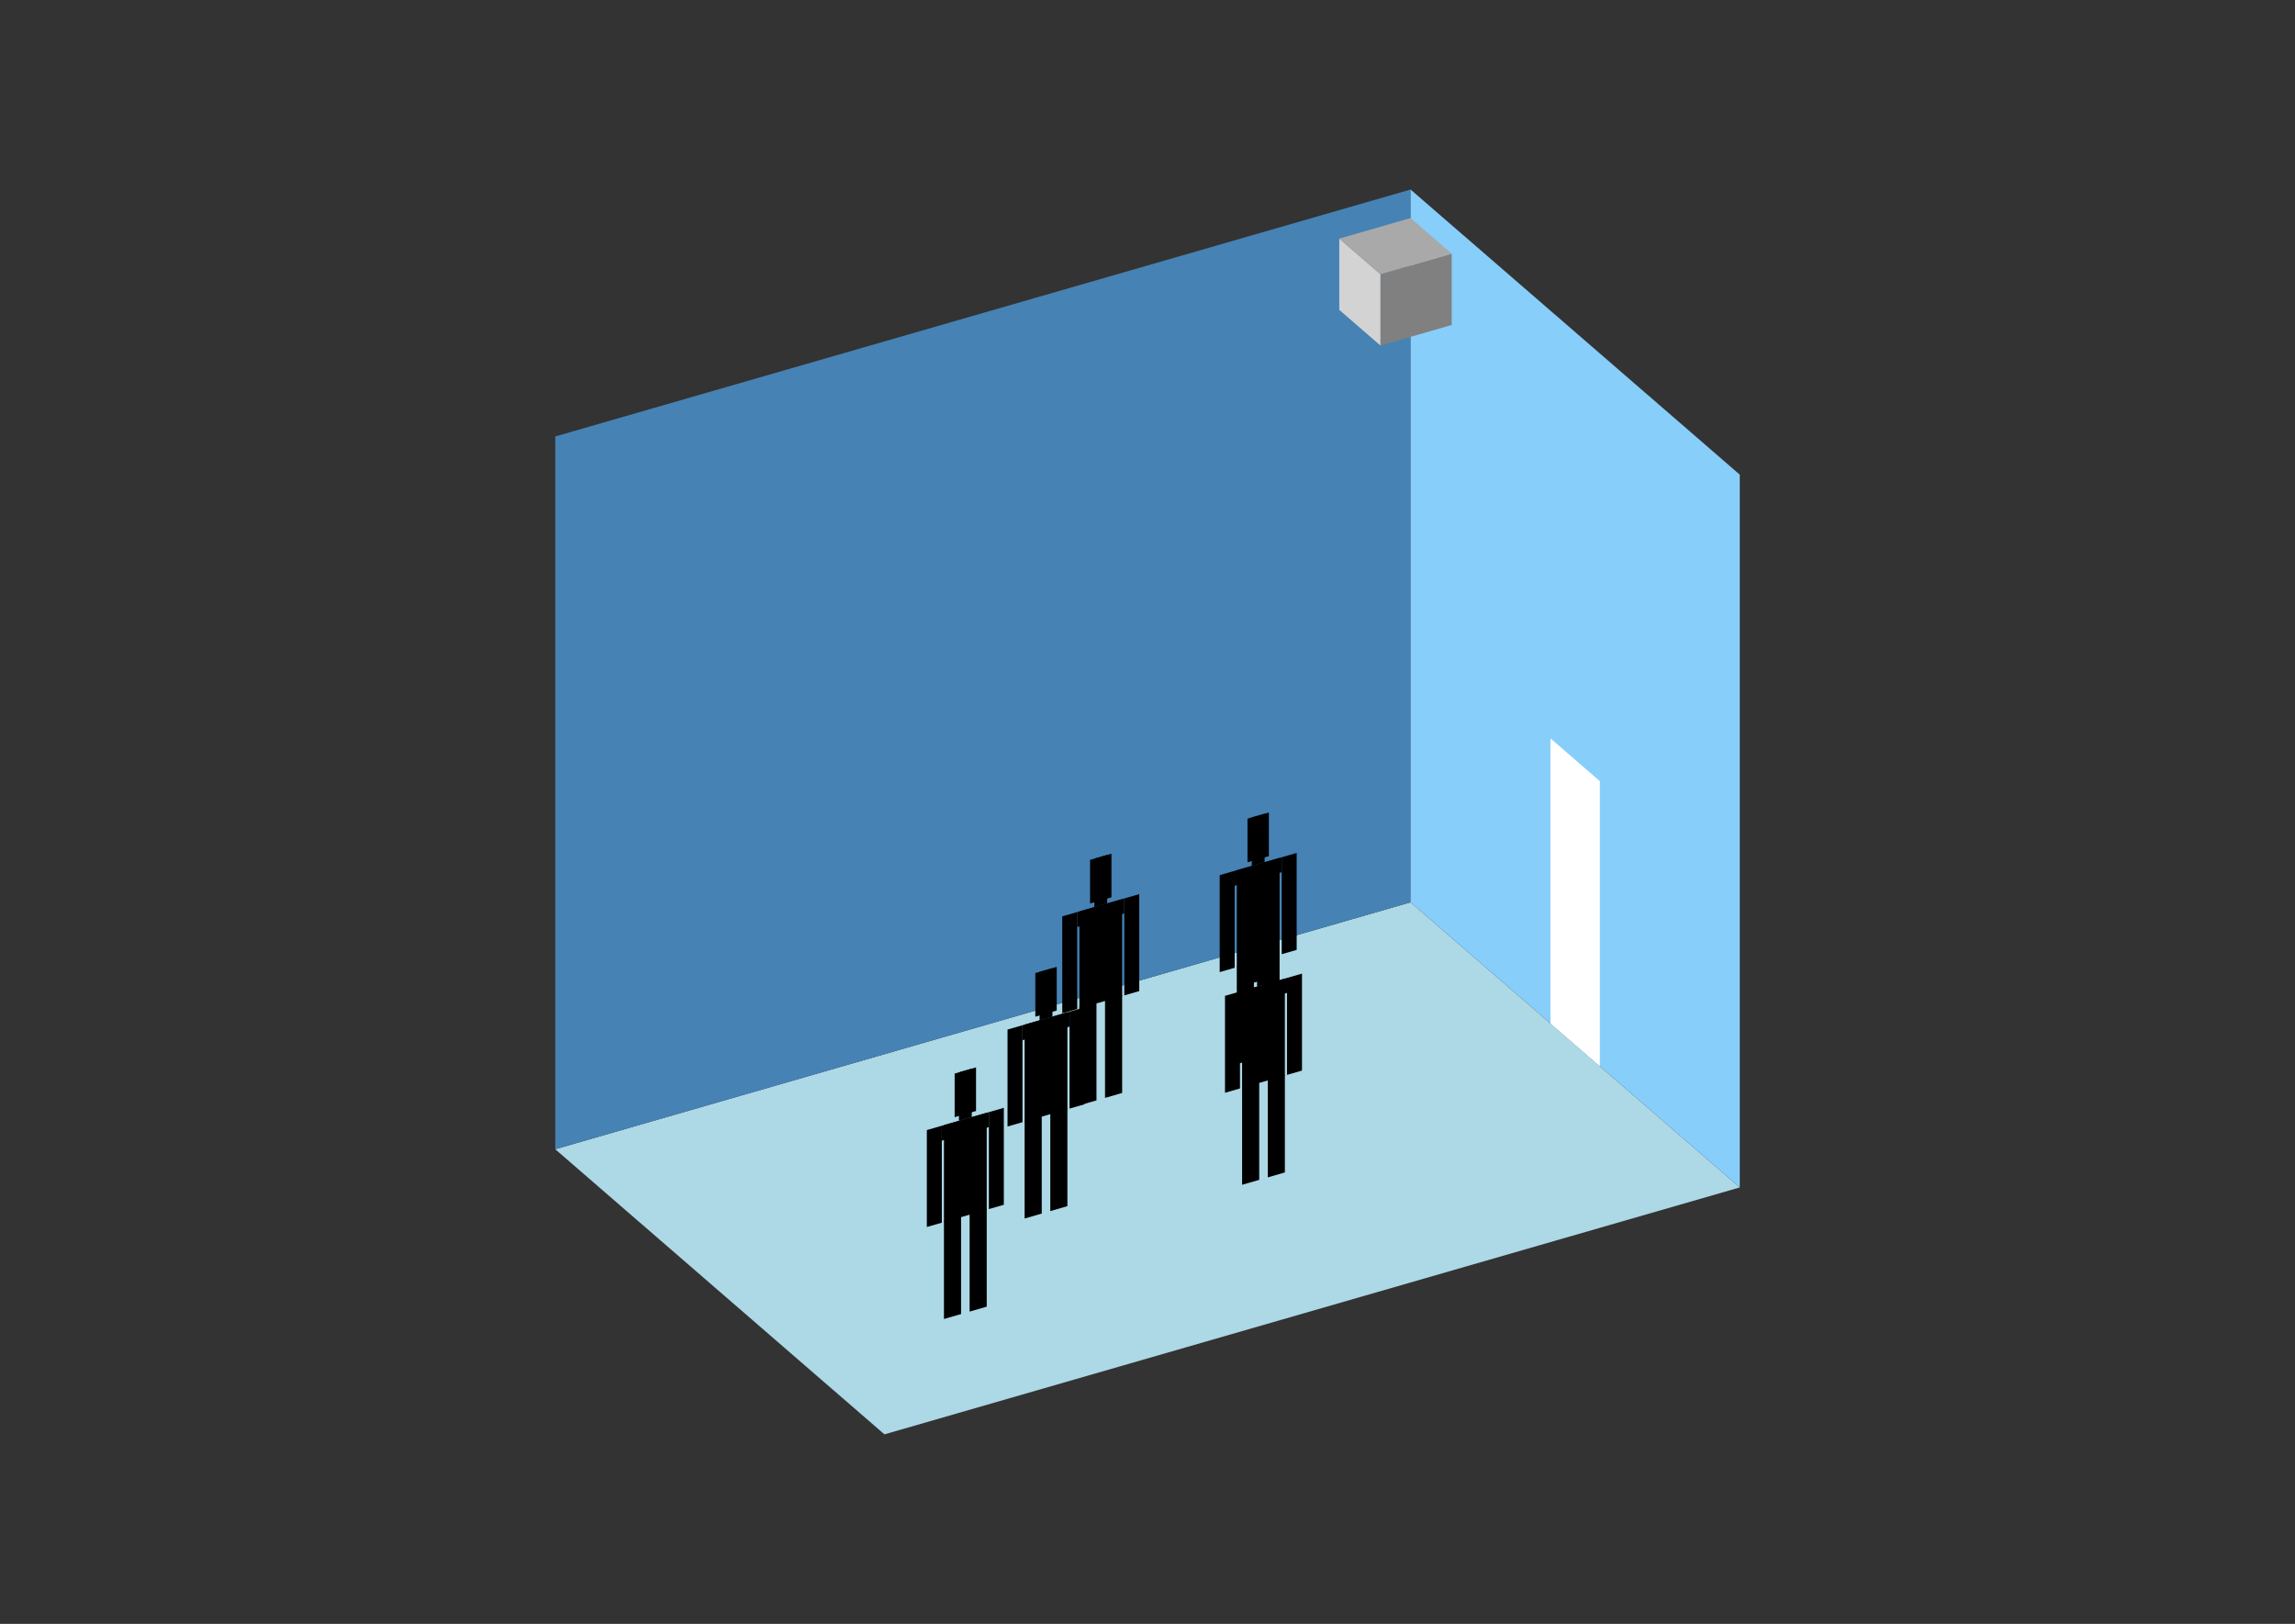 <?xml version="1.0" encoding="UTF-8"?>
<svg
  xmlns="http://www.w3.org/2000/svg"
  width="848"
  height="600"
  style="background-color:white"
>
  <rect width="100%" height="100%" fill="#333333" stroke="none"/>
  <polygon fill="lightblue" points="326.802,529.973 205.158,424.627 521.198,333.394 642.842,438.74" />
  <polygon fill="steelblue" points="205.158,424.627 205.158,161.26 521.198,70.027 521.198,333.394" />
  <polygon fill="lightskyblue" points="642.842,438.74 642.842,175.373 521.198,70.027 521.198,333.394" />
  <polygon fill="white" points="591.144,393.968 591.144,288.621 572.897,272.819 572.897,378.166" />
  <polygon fill="grey" points="510.067,127.669 510.067,101.332 536.404,93.73 536.404,120.066" />
  <polygon fill="lightgrey" points="510.067,127.669 510.067,101.332 494.862,88.164 494.862,114.501" />
  <polygon fill="darkgrey" points="510.067,101.332 494.862,88.164 521.198,80.561 536.404,93.73" />
  <polygon fill="hsl(288.0,50.0%,69.21%)" points="398.829,408.394 398.829,372.218 405.149,370.393 405.149,406.57" />
  <polygon fill="hsl(288.0,50.0%,69.21%)" points="414.631,403.833 414.631,367.656 408.31,369.481 408.31,405.657" />
  <polygon fill="hsl(288.0,50.0%,69.21%)" points="392.508,374.401 392.508,338.583 398.038,336.986 398.038,372.804" />
  <polygon fill="hsl(288.0,50.0%,69.21%)" points="415.421,367.787 415.421,331.969 420.951,330.372 420.951,366.19" />
  <polygon fill="hsl(288.0,50.0%,69.21%)" points="398.038,342.517 398.038,336.986 415.421,331.969 415.421,337.499" />
  <polygon fill="hsl(288.0,50.0%,69.21%)" points="398.829,372.576 398.829,336.758 414.631,332.197 414.631,368.015" />
  <polygon fill="hsl(288.0,50.0%,69.21%)" points="402.779,333.827 402.779,317.709 410.68,315.428 410.68,331.546" />
  <polygon fill="hsl(288.0,50.0%,69.21%)" points="404.359,335.162 404.359,317.253 409.1,315.884 409.1,333.793" />
  <polygon fill="hsl(288.0,50.0%,68.652%)" points="456.998,393.169 456.998,356.993 463.319,355.169 463.319,391.345" />
  <polygon fill="hsl(288.0,50.0%,68.652%)" points="472.8,388.608 472.8,352.432 466.48,354.256 466.48,390.432" />
  <polygon fill="hsl(288.0,50.0%,68.652%)" points="450.678,359.176 450.678,323.358 456.208,321.762 456.208,357.58" />
  <polygon fill="hsl(288.0,50.0%,68.652%)" points="473.591,352.562 473.591,316.744 479.121,315.147 479.121,350.965" />
  <polygon fill="hsl(288.0,50.0%,68.652%)" points="456.208,327.292 456.208,321.762 473.591,316.744 473.591,322.275" />
  <polygon fill="hsl(288.0,50.0%,68.652%)" points="456.998,357.351 456.998,321.534 472.8,316.972 472.8,352.79" />
  <polygon fill="hsl(288.0,50.0%,68.652%)" points="460.949,318.602 460.949,302.484 468.85,300.203 468.85,316.321" />
  <polygon fill="hsl(288.0,50.0%,68.652%)" points="462.529,319.937 462.529,302.028 467.27,300.66 467.27,318.568" />
  <polygon fill="hsl(288.0,50.0%,56.401%)" points="378.602,450.219 378.602,414.043 384.923,412.218 384.923,448.394" />
  <polygon fill="hsl(288.0,50.0%,56.401%)" points="394.404,445.657 394.404,409.481 388.083,411.306 388.083,447.482" />
  <polygon fill="hsl(288.0,50.0%,56.401%)" points="372.281,416.225 372.281,380.407 377.812,378.811 377.812,414.629" />
  <polygon fill="hsl(288.0,50.0%,56.401%)" points="395.194,409.611 395.194,373.793 400.725,372.196 400.725,408.014" />
  <polygon fill="hsl(288.0,50.0%,56.401%)" points="377.812,384.342 377.812,378.811 395.194,373.793 395.194,379.324" />
  <polygon fill="hsl(288.0,50.0%,56.401%)" points="378.602,414.401 378.602,378.583 394.404,374.021 394.404,409.839" />
  <polygon fill="hsl(288.0,50.0%,56.401%)" points="382.552,375.651 382.552,359.533 390.453,357.253 390.453,373.371" />
  <polygon fill="hsl(288.0,50.0%,56.401%)" points="384.133,376.986 384.133,359.077 388.873,357.709 388.873,375.618" />
  <polygon fill="hsl(288.0,50.0%,52.578%)" points="458.958,437.76 458.958,401.584 465.279,399.759 465.279,435.936" />
  <polygon fill="hsl(288.0,50.0%,52.578%)" points="474.76,433.199 474.76,397.022 468.439,398.847 468.439,435.023" />
  <polygon fill="hsl(288.0,50.0%,52.578%)" points="452.637,403.767 452.637,367.949 458.168,366.352 458.168,402.17" />
  <polygon fill="hsl(288.0,50.0%,52.578%)" points="475.55,397.153 475.55,361.335 481.081,359.738 481.081,395.556" />
  <polygon fill="hsl(288.0,50.0%,52.578%)" points="458.168,371.883 458.168,366.352 475.55,361.335 475.55,366.865" />
  <polygon fill="hsl(288.0,50.0%,52.578%)" points="458.958,401.942 458.958,366.124 474.76,361.563 474.76,397.381" />
  <polygon fill="hsl(288.0,50.0%,52.578%)" points="462.908,363.193 462.908,347.075 470.81,344.794 470.81,360.912" />
  <polygon fill="hsl(288.0,50.0%,52.578%)" points="464.489,364.528 464.489,346.619 469.229,345.25 469.229,363.159" />
  <polygon fill="hsl(288.0,50.0%,46.247%)" points="348.791,487.349 348.791,451.173 355.112,449.349 355.112,485.525" />
  <polygon fill="hsl(288.0,50.0%,46.247%)" points="364.593,482.788 364.593,446.612 358.272,448.436 358.272,484.612" />
  <polygon fill="hsl(288.0,50.0%,46.247%)" points="342.47,453.356 342.47,417.538 348.001,415.942 348.001,451.76" />
  <polygon fill="hsl(288.0,50.0%,46.247%)" points="365.383,446.742 365.383,410.924 370.914,409.327 370.914,445.145" />
  <polygon fill="hsl(288.0,50.0%,46.247%)" points="348.001,421.472 348.001,415.942 365.383,410.924 365.383,416.455" />
  <polygon fill="hsl(288.0,50.0%,46.247%)" points="348.791,451.531 348.791,415.714 364.593,411.152 364.593,446.97" />
  <polygon fill="hsl(288.0,50.0%,46.247%)" points="352.741,412.782 352.741,396.664 360.642,394.383 360.642,410.501" />
  <polygon fill="hsl(288.0,50.0%,46.247%)" points="354.321,414.117 354.321,396.208 359.062,394.84 359.062,412.749" />
</svg>
